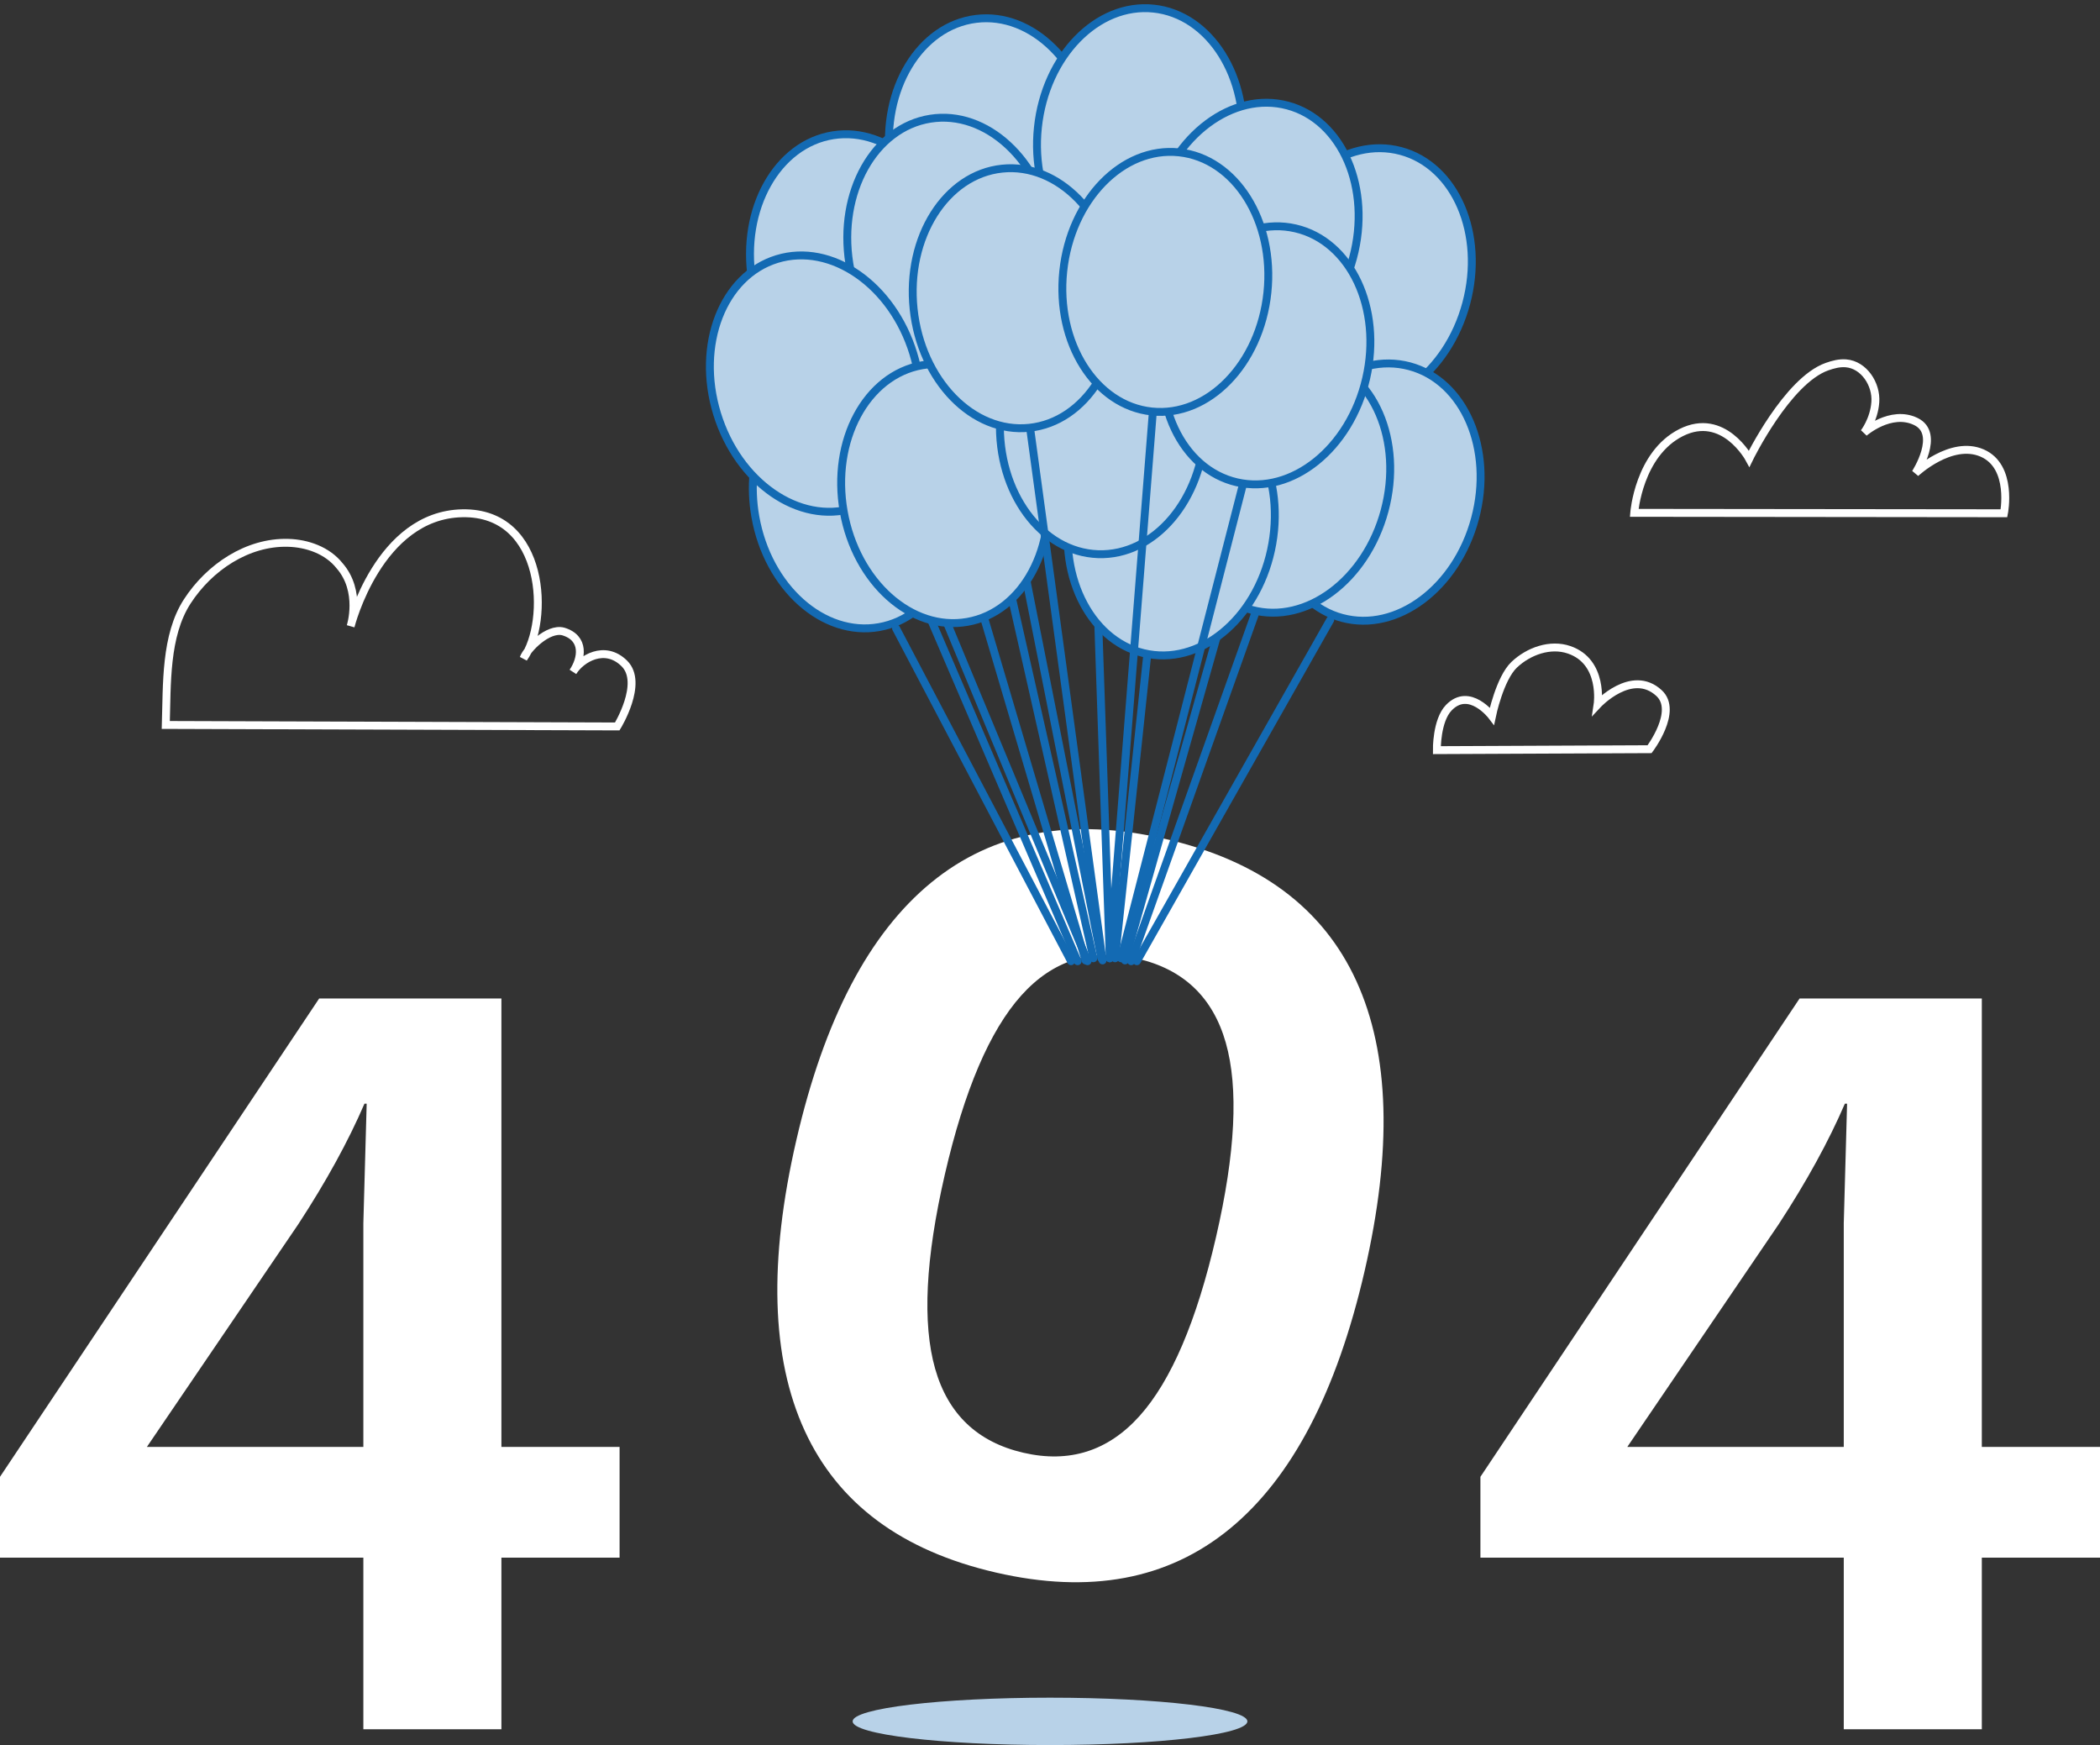 <?xml version="1.0" encoding="UTF-8"?>
<svg width="266px" height="221px" viewBox="0 0 266 221" version="1.1" xmlns="http://www.w3.org/2000/svg" xmlns:xlink="http://www.w3.org/1999/xlink">
    <rect x="0" y="0" width="266" height="221" fill="#333333" stroke="none"/>
    <!-- Generator: Sketch 54.1 (76490) - https://sketchapp.com -->
    <title>404</title>
    <desc>Created with Sketch.</desc>
    <g id="Material-Components" stroke="none" stroke-width="1" fill="none" fill-rule="evenodd">
        <g id="page-404-blue-dark" transform="translate(-134, -317)">
            <g id="404-blue-dark" transform="translate(88, 286)">
                <rect id="fond" x="0" y="0" width="360" height="260"></rect>
                <path d="M124.481,228.265 L109.512,228.265 L109.512,250 L92.025,250 L92.025,228.265 L46,228.265 L46,218.029 L86.43,157.451 L109.512,157.451 L109.512,214.243 L124.481,214.243 L124.481,228.265 Z M64.606,214.243 L92.025,214.243 L92.025,185.917 L92.445,170.773 L92.165,170.773 C90.113,175.54 87.316,180.635 83.772,186.057 L64.606,214.243 Z M172.132,230.148 C160.228,227.4 152.158,221.411 147.924,212.183 C143.689,202.954 143.339,190.688 146.871,175.385 C150.404,160.083 156.097,149.212 163.948,142.774 C171.8,136.335 181.678,134.49 193.582,137.239 C205.486,139.987 213.556,145.976 217.79,155.204 C222.025,164.433 222.376,176.699 218.843,192.001 C215.31,207.304 209.618,218.175 201.766,224.613 C193.914,231.051 184.037,232.896 172.132,230.148 Z M175.634,214.982 C181.449,216.325 186.355,214.771 190.349,210.32 C194.344,205.87 197.572,198.316 200.032,187.659 C202.493,177.001 202.903,168.797 201.264,163.046 C199.624,157.294 195.897,153.748 190.081,152.405 C184.265,151.062 179.36,152.616 175.365,157.067 C171.37,161.517 168.143,169.071 165.682,179.728 C163.222,190.386 162.811,198.59 164.451,204.341 C166.09,210.092 169.818,213.639 175.634,214.982 Z M312,228.265 L297.031,228.265 L297.031,250 L279.544,250 L279.544,228.265 L233.519,228.265 L233.519,218.029 L273.949,157.451 L297.031,157.451 L297.031,214.243 L312,214.243 L312,228.265 Z M252.125,214.243 L279.544,214.243 L279.544,185.917 L279.964,170.773 L279.684,170.773 C277.632,175.54 274.835,180.635 271.291,186.057 L252.125,214.243 Z" fill="#FFFFFF" fill-rule="nonzero"></path>
                <g id="clouds" transform="translate(67, 77)" stroke="#FFFFFF">
                    <path d="M186,18.948 C186,18.948 186.566,11.493 191.942,8.785 C197.317,6.077 200.562,12.089 200.562,12.089 C200.562,12.089 205.369,2.226 210.42,0.433 C211.189,0.16 212.001,-0.054 212.816,0.012 C215.104,0.196 216.704,2.659 216.541,4.926 C216.377,7.192 215.113,8.796 215.113,8.796 C215.113,8.796 218.484,5.835 221.676,7.383 C224.868,8.931 221.631,13.914 221.631,13.914 C221.631,13.914 226.14,9.664 230.076,11.375 C234.012,13.085 232.835,19 232.835,19 L186,18.948 Z" id="Fill-1"></path>
                    <path d="M0,45.811 C0.161,40.642 -0.089,34.509 2.713,30.175 C5.516,25.84 10.349,22.609 15.484,22.746 C17.935,22.81 20.47,23.714 22.005,25.638 C24.835,28.874 23.417,33.298 23.417,33.298 C23.417,33.298 26.966,19.204 37.566,19.002 C48.166,18.8 48.605,32.768 45.32,37.368 C45.765,36.151 48.41,33.476 50.337,33.969 C53.144,34.805 52.705,37.433 51.577,39.081 C52.578,37.447 55.596,35.561 58.087,38.029 C60.577,40.497 57.185,46 57.185,46 L0,45.811 Z" id="Fill-1"></path>
                    <path d="M189.143,41.773 C185.687,38.584 181.362,43.232 181.362,43.232 C181.362,43.232 182.187,37.813 177.754,36.293 C175.369,35.476 172.633,36.451 170.803,38.18 C168.972,39.909 167.979,44.683 167.979,44.683 C167.979,44.683 165.124,40.913 162.514,43.626 C160.936,45.266 161,49 161,49 L187.946,48.881 C187.946,48.881 191.617,44.054 189.143,41.773" id="Fill-1"></path>
                </g>
                <g id="balloons" transform="translate(132, 30)" stroke="#136AB3">
                    <path d="M51.5,122.631 L36.244,71.108" id="Line-3" stroke-linecap="round"></path>
                    <path d="M52.5,122.361 L36.244,50.5" id="Line-3" stroke-linecap="round"></path>
                    <path d="M53.5,122.361 L39.654,52.5" id="Line-3" stroke-linecap="round"></path>
                    <path d="M55.244,122.361 L60,77.5" id="Line-3" stroke-linecap="round"></path>
                    <path d="M54.567,122.361 L52.5,62.101" id="Line-3" stroke-linecap="round"></path>
                    <path d="M50.5,122.732 L25.5,64.5" id="Line-3" stroke-linecap="round"></path>
                    <path d="M51.756,122.732 L20.5,47.5" id="Line-3" stroke-linecap="round"></path>
                    <path d="M49.668,122.732 L27.5,80.579" id="Line-3" stroke-linecap="round"></path>
                    <path d="M56.5,122.631 L72.244,67.1" id="Line-3" stroke-linecap="round"></path>
                    <path d="M57.284,122.732 L73.051,78.5" id="Line-3" stroke-linecap="round"></path>
                    <path d="M58.006,122.732 L82.5,79.5" id="Line-3" stroke-linecap="round"></path>
                    <ellipse id="Oval" fill="#B8D2E8" transform="translate(39.654, 19.768) rotate(-7) translate(-39.654, -19.768) " cx="39.654" cy="19.768" rx="13" ry="16.5"></ellipse>
                    <ellipse id="Oval" fill="#B8D2E8" transform="translate(58.397, 18.5) rotate(6) translate(-58.397, -18.5) " cx="58.397" cy="18.5" rx="13" ry="16.5"></ellipse>
                    <path d="M16.743,48.874 C13.017,46.434 10.126,41.93 9.259,36.459 C7.834,27.458 12.427,19.251 19.518,18.128 C26.609,17.005 33.514,23.391 34.939,32.391 C36.147,40.017 33.034,47.073 27.742,49.734 C31.434,52.133 34.333,56.537 35.281,61.914 C36.863,70.888 32.414,79.174 25.344,80.421 C18.273,81.668 11.258,75.403 9.676,66.429 C8.321,58.742 11.391,51.559 16.743,48.874 Z" id="Oval-2" fill="#B8D2E8"></path>
                    <ellipse id="Oval" fill="#B8D2E8" transform="translate(34.421, 32.331) rotate(-9) translate(-34.421, -32.331) " cx="34.421" cy="32.331" rx="13" ry="16.5"></ellipse>
                    <ellipse id="Oval" fill="#B8D2E8" transform="translate(87.165, 36.062) rotate(15) translate(-87.165, -36.062) " cx="87.165" cy="36.062" rx="13" ry="16.5"></ellipse>
                    <ellipse id="Oval" fill="#B8D2E8" transform="translate(72.828, 30.302) rotate(15) translate(-72.828, -30.302) " cx="72.828" cy="30.302" rx="13" ry="16.5"></ellipse>
                    <ellipse id="Oval" fill="#B8D2E8" transform="translate(17.256, 49.58) rotate(-17) translate(-17.256, -49.58) " cx="17.256" cy="49.58" rx="13" ry="16.5"></ellipse>
                    <ellipse id="Oval" fill="#B8D2E8" transform="translate(33.668, 63.507) rotate(-10) translate(-33.668, -63.507) " cx="33.668" cy="63.507" rx="13" ry="16.5"></ellipse>
                    <ellipse id="Oval" fill="#B8D2E8" transform="translate(88.277, 63.32) rotate(15) translate(-88.277, -63.32) " cx="88.277" cy="63.32" rx="13" ry="16.5"></ellipse>
                    <ellipse id="Oval" fill="#B8D2E8" transform="translate(76.828, 62.302) rotate(15) translate(-76.828, -62.302) " cx="76.828" cy="62.302" rx="13" ry="16.5"></ellipse>
                    <ellipse id="Oval" fill="#B8D2E8" transform="translate(62.357, 67.598) rotate(10) translate(-62.357, -67.598) " cx="62.357" cy="67.598" rx="13" ry="16.5"></ellipse>
                    <ellipse id="Oval" fill="#B8D2E8" transform="translate(53.658, 54.693) rotate(2) translate(-53.658, -54.693) " cx="53.658" cy="54.693" rx="13" ry="16.5"></ellipse>
                    <ellipse id="Oval" fill="#B8D2E8" transform="translate(42.654, 38.768) rotate(-6) translate(-42.654, -38.768) " cx="42.654" cy="38.768" rx="13" ry="16.5"></ellipse>
                    <ellipse id="Oval" fill="#B8D2E8" transform="translate(74.379, 46.001) rotate(13) translate(-74.379, -46.001) " cx="74.379" cy="46.001" rx="13" ry="16.5"></ellipse>
                    <ellipse id="Oval" fill="#B8D2E8" transform="translate(61.608, 36.702) rotate(6) translate(-61.608, -36.702) " cx="61.608" cy="36.702" rx="13" ry="16.5"></ellipse>
                    <path d="M54.567,122.362 L60,53.5" id="Line-3" stroke-linecap="round"></path>
                    <path d="M53.658,122.631 L44.5,55.364" id="Line-3" stroke-linecap="round"></path>
                    <path d="M56,122.362 L71.449,62.302" id="Line-3" stroke-linecap="round"></path>
                </g>
                <ellipse id="Oval" fill="#B8D2E8" cx="179" cy="249" rx="25" ry="3"></ellipse>
            </g>
        </g>
    </g>
</svg>